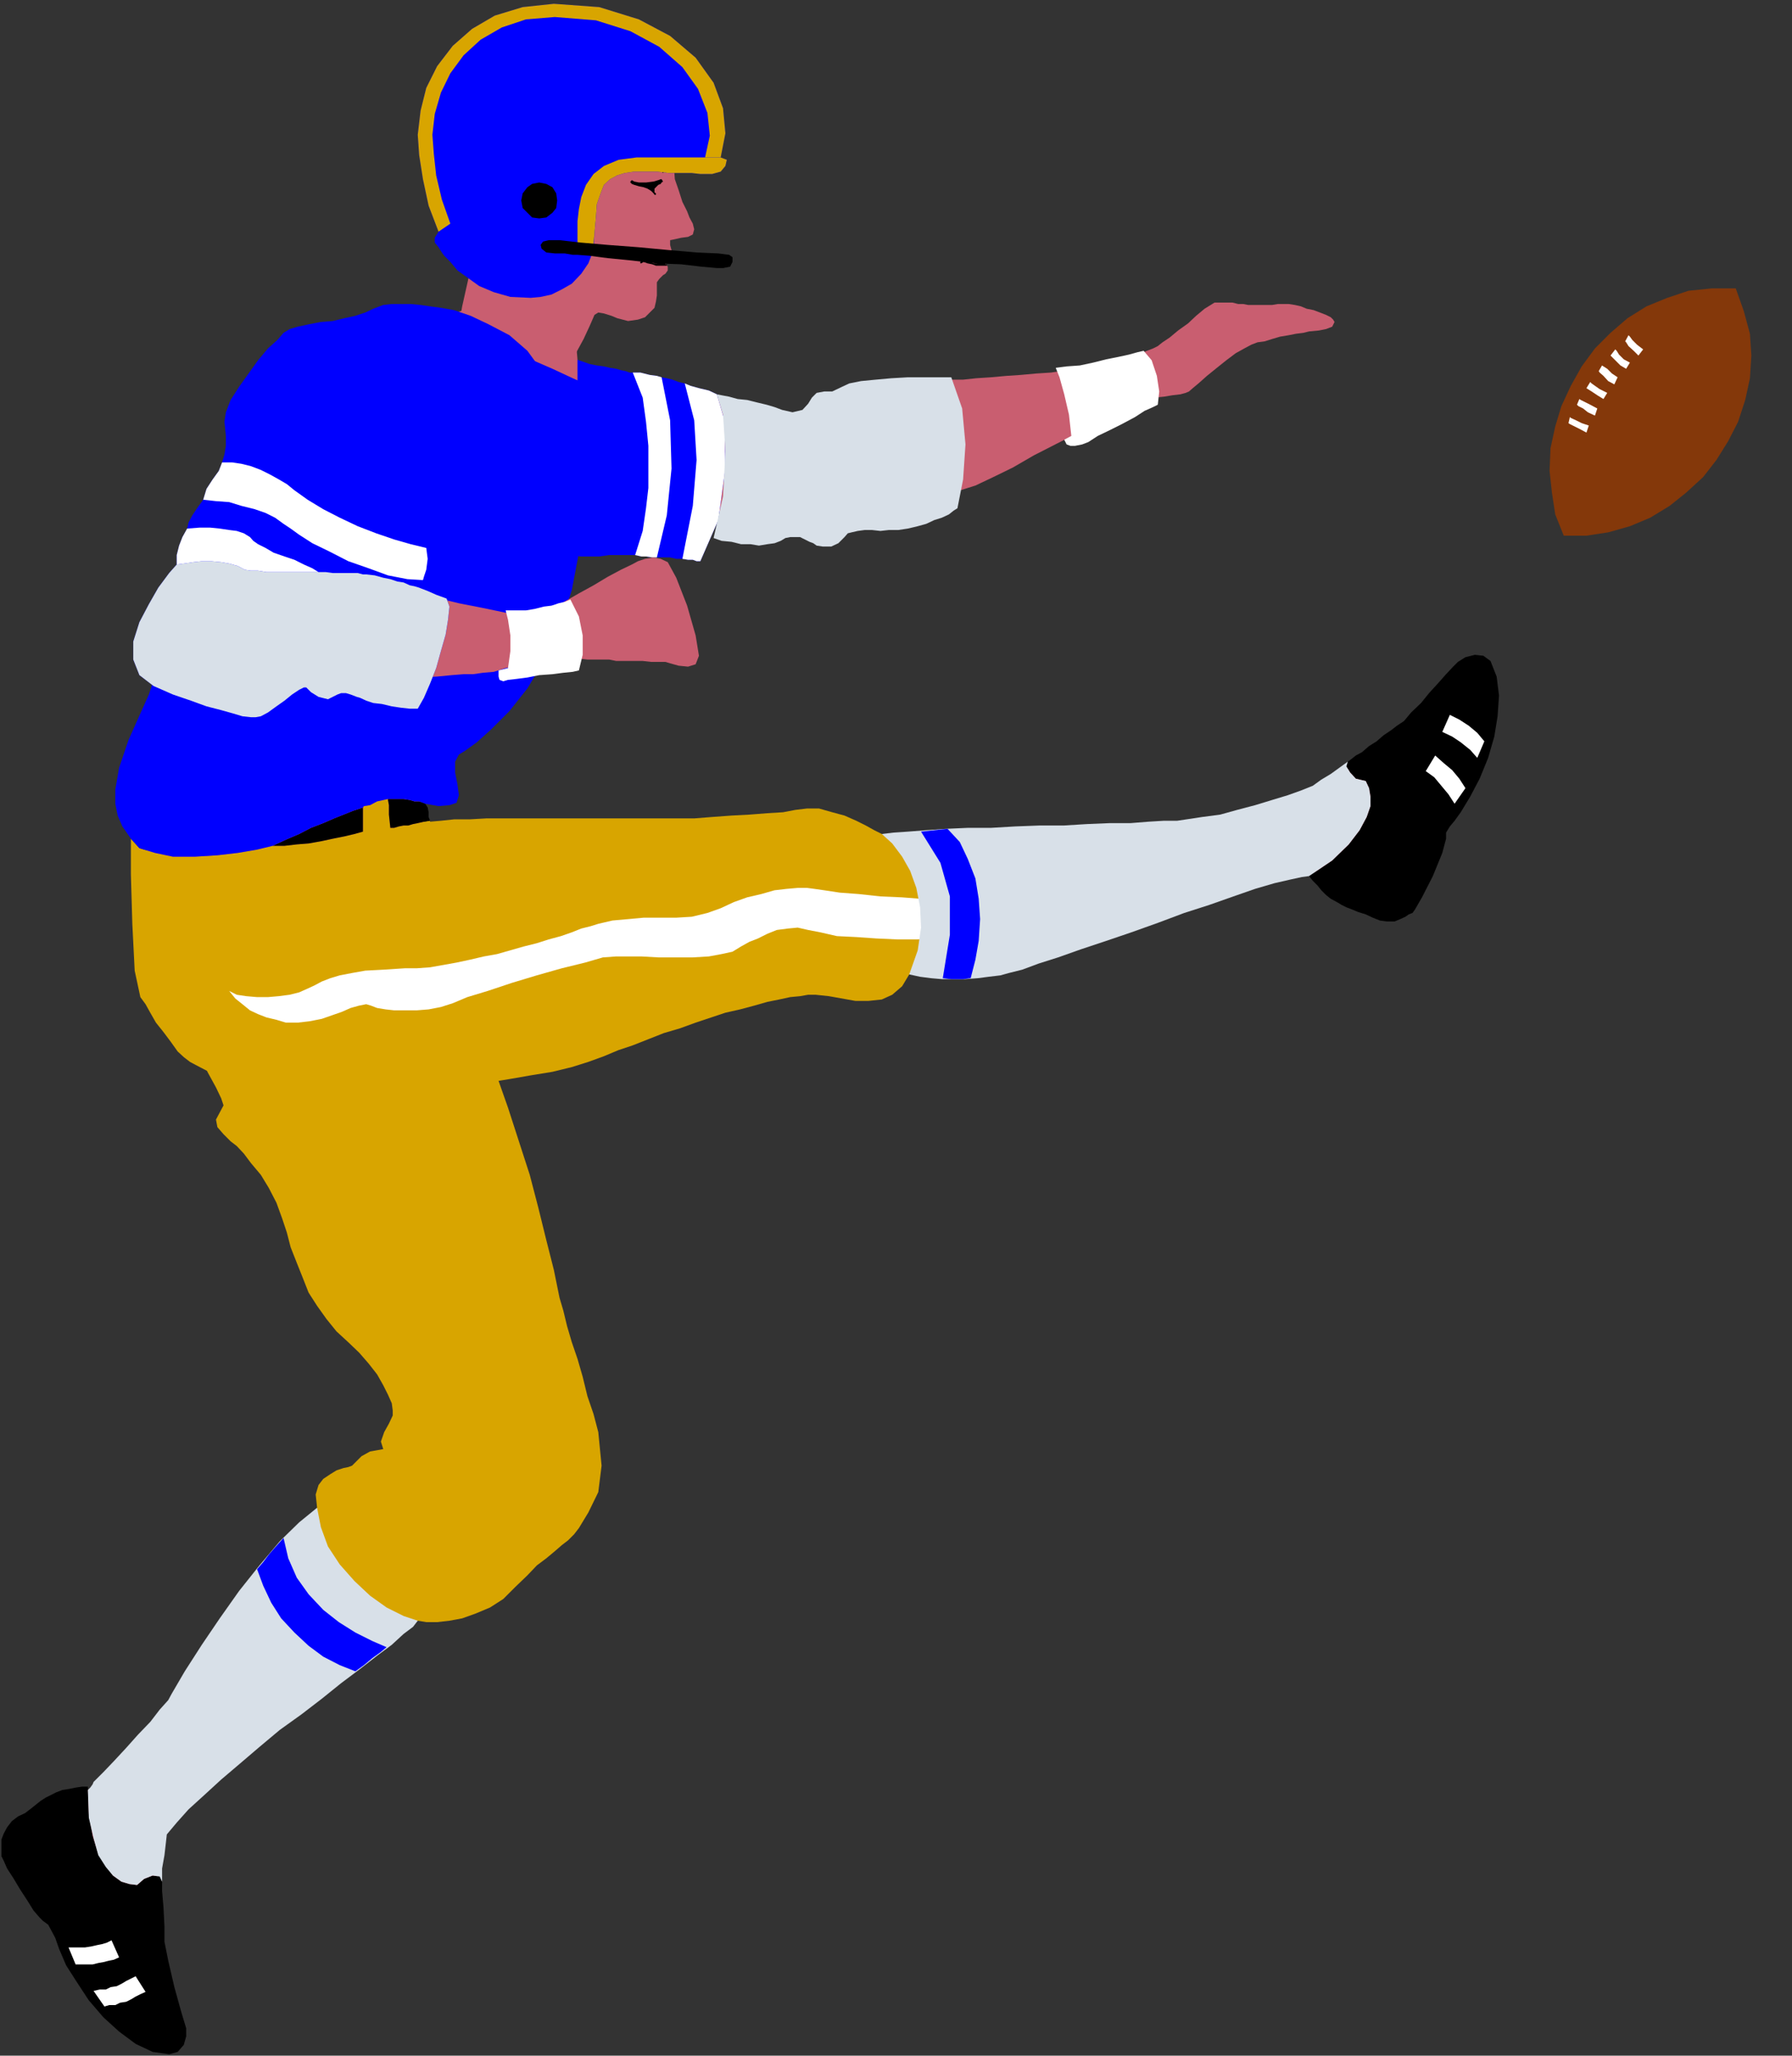 <?xml version="1.0" encoding="UTF-8" standalone="no"?>
<svg
   xmlns:ooo="http://xml.openoffice.org/svg/export"
   xmlns:dc="http://purl.org/dc/elements/1.1/"
   xmlns:cc="http://creativecommons.org/ns#"
   xmlns:rdf="http://www.w3.org/1999/02/22-rdf-syntax-ns#"
   xmlns:svg="http://www.w3.org/2000/svg"
   xmlns="http://www.w3.org/2000/svg"
   xmlns:sodipodi="http://sodipodi.sourceforge.net/DTD/sodipodi-0.dtd"
   xmlns:inkscape="http://www.inkscape.org/namespaces/inkscape"
   version="1.2"
   width="37.92mm"
   height="43.48mm"
   viewBox="0 0 3792 4348"
   preserveAspectRatio="xMidYMid"
   xml:space="preserve"
   id="svg202"
   sodipodi:docname="fbalpnt.svg"
   style="fill-rule:evenodd;stroke-width:28.222;stroke-linejoin:round"
   inkscape:version="0.92.5 (2060ec1f9f, 2020-04-08)"><rect x="0" y="0" width="3792" height="4348" fill="#333333" stroke="none"/><sodipodi:namedview
   pagecolor="#ffffff"
   bordercolor="#666666"
   borderopacity="1"
   objecttolerance="10"
   gridtolerance="10"
   guidetolerance="10"
   inkscape:pageopacity="0"
   inkscape:pageshadow="2"
   inkscape:window-width="664"
   inkscape:window-height="487"
   id="namedview204"
   showgrid="false"
   inkscape:zoom="0.2102413"
   inkscape:cx="71.659843"
   inkscape:cy="82.166927"
   inkscape:window-x="0"
   inkscape:window-y="0"
   inkscape:window-maximized="0"
   inkscape:current-layer="svg202" />
 <defs
   class="ClipPathGroup"
   id="defs8">
  <clipPath
   id="presentation_clip_path"
   clipPathUnits="userSpaceOnUse">
   <rect
   x="0"
   y="0"
   width="21000"
   height="29700"
   id="rect2" />
  </clipPath>
  <clipPath
   id="presentation_clip_path_shrink"
   clipPathUnits="userSpaceOnUse">
   <rect
   x="21"
   y="29"
   width="20958"
   height="29641"
   id="rect5" />
  </clipPath>
 </defs>
 <defs
   class="TextShapeIndex"
   id="defs12">
  <g
   ooo:slide="id1"
   ooo:id-list="id3"
   id="g10" />
 </defs>
 <defs
   class="EmbeddedBulletChars"
   id="defs44">
  <g
   id="bullet-char-template-57356"
   transform="matrix(4.8828125e-4,0,0,-4.8828125e-4,0,0)">
   <path
   d="M 580,1141 1163,571 580,0 -4,571 Z"
   id="path14"
   inkscape:connector-curvature="0" />
  </g>
  <g
   id="bullet-char-template-57354"
   transform="matrix(4.8828125e-4,0,0,-4.8828125e-4,0,0)">
   <path
   d="M 8,1128 H 1137 V 0 H 8 Z"
   id="path17"
   inkscape:connector-curvature="0" />
  </g>
  <g
   id="bullet-char-template-10146"
   transform="matrix(4.8828125e-4,0,0,-4.8828125e-4,0,0)">
   <path
   d="M 174,0 602,739 174,1481 1456,739 Z M 1358,739 309,1346 659,739 Z"
   id="path20"
   inkscape:connector-curvature="0" />
  </g>
  <g
   id="bullet-char-template-10132"
   transform="matrix(4.8828125e-4,0,0,-4.8828125e-4,0,0)">
   <path
   d="M 2015,739 1276,0 H 717 l 543,543 H 174 v 393 h 1086 l -543,545 h 557 z"
   id="path23"
   inkscape:connector-curvature="0" />
  </g>
  <g
   id="bullet-char-template-10007"
   transform="matrix(4.8828125e-4,0,0,-4.8828125e-4,0,0)">
   <path
   d="m 0,-2 c -7,16 -16,29 -25,39 l 381,530 c -94,256 -141,385 -141,387 0,25 13,38 40,38 9,0 21,-2 34,-5 21,4 42,12 65,25 l 27,-13 111,-251 280,301 64,-25 24,25 c 21,-10 41,-24 62,-43 C 886,937 835,863 770,784 769,783 710,716 594,584 L 774,223 c 0,-27 -21,-55 -63,-84 l 16,-20 C 717,90 699,76 672,76 641,76 570,178 457,381 L 164,-76 c -22,-34 -53,-51 -92,-51 -42,0 -63,17 -64,51 -7,9 -10,24 -10,44 0,9 1,19 2,30 z"
   id="path26"
   inkscape:connector-curvature="0" />
  </g>
  <g
   id="bullet-char-template-10004"
   transform="matrix(4.8828125e-4,0,0,-4.8828125e-4,0,0)">
   <path
   d="M 285,-33 C 182,-33 111,30 74,156 52,228 41,333 41,471 c 0,78 14,145 41,201 34,71 87,106 158,106 53,0 88,-31 106,-94 l 23,-176 c 8,-64 28,-97 59,-98 l 735,706 c 11,11 33,17 66,17 42,0 63,-15 63,-46 V 965 c 0,-36 -10,-64 -30,-84 L 442,47 C 390,-6 338,-33 285,-33 Z"
   id="path29"
   inkscape:connector-curvature="0" />
  </g>
  <g
   id="bullet-char-template-9679"
   transform="matrix(4.8828125e-4,0,0,-4.8828125e-4,0,0)">
   <path
   d="M 813,0 C 632,0 489,54 383,161 276,268 223,411 223,592 c 0,181 53,324 160,431 106,107 249,161 430,161 179,0 323,-54 432,-161 108,-107 162,-251 162,-431 0,-180 -54,-324 -162,-431 C 1136,54 992,0 813,0 Z"
   id="path32"
   inkscape:connector-curvature="0" />
  </g>
  <g
   id="bullet-char-template-8226"
   transform="matrix(4.8828125e-4,0,0,-4.8828125e-4,0,0)">
   <path
   d="m 346,457 c -73,0 -137,26 -191,78 -54,51 -81,114 -81,188 0,73 27,136 81,188 54,52 118,78 191,78 73,0 134,-26 185,-79 51,-51 77,-114 77,-187 0,-75 -25,-137 -76,-188 -50,-52 -112,-78 -186,-78 z"
   id="path35"
   inkscape:connector-curvature="0" />
  </g>
  <g
   id="bullet-char-template-8211"
   transform="matrix(4.8828125e-4,0,0,-4.8828125e-4,0,0)">
   <path
   d="M -4,459 H 1135 V 606 H -4 Z"
   id="path38"
   inkscape:connector-curvature="0" />
  </g>
  <g
   id="bullet-char-template-61548"
   transform="matrix(4.8828125e-4,0,0,-4.8828125e-4,0,0)">
   <path
   d="m 173,740 c 0,163 58,303 173,419 116,115 255,173 419,173 163,0 302,-58 418,-173 116,-116 174,-256 174,-419 0,-163 -58,-303 -174,-418 C 1067,206 928,148 765,148 601,148 462,206 346,322 231,437 173,577 173,740 Z"
   id="path41"
   inkscape:connector-curvature="0" />
  </g>
 </defs>
 <g
   id="g49"
   transform="translate(-8604,-12676)">
  <g
   id="id2"
   class="Master_Slide">
   <g
   id="bg-id2"
   class="Background" />
   <g
   id="bo-id2"
   class="BackgroundObjects" />
  </g>
 </g>
 <g
   class="SlideGroup"
   id="g200"
   transform="translate(-8604,-12676)">
  <g
   id="g198">
   <g
   id="container-id1">
    <g
   id="id1"
   class="Slide"
   clip-path="url(#presentation_clip_path)">
     <g
   class="Page"
   id="g194">
      <g
   class="Graphic"
   id="g192">
       <g
   id="id3">
        <rect
   class="BoundingBox"
   x="8604"
   y="12676"
   width="3792"
   height="4348"
   id="rect51"
   style="fill:none;stroke:none" />
        <path
   d="m 11913,13809 h 48 l 46,-7 46,-13 43,-18 41,-25 35,-28 36,-33 28,-36 25,-40 21,-41 15,-46 10,-46 3,-48 -3,-46 -13,-48 -17,-48 h -51 l -49,5 -45,15 -44,18 -40,25 -36,31 -33,33 -28,38 -23,41 -20,43 -13,43 -10,46 -2,48 5,46 7,46 z"
   id="path53"
   inkscape:connector-curvature="0"
   style="fill:#84380a;stroke:none" />
        <path
   d="m 11923,13571 3,2 10,5 10,5 15,8 5,-15 -15,-5 -12,-6 -11,-5 -2,-2 z"
   id="path55"
   inkscape:connector-curvature="0"
   style="fill:#ffffff;stroke:none" />
        <path
   d="m 11941,13532 3,3 10,5 10,8 15,7 5,-15 -15,-8 -10,-5 -10,-5 -3,-2 z"
   id="path57"
   inkscape:connector-curvature="0"
   style="fill:#ffffff;stroke:none" />
        <path
   d="m 11961,13497 3,2 8,5 12,8 13,8 8,-13 -16,-8 -10,-7 -7,-5 -3,-3 z"
   id="path59"
   inkscape:connector-curvature="0"
   style="fill:#ffffff;stroke:none" />
        <path
   d="m 11987,13461 2,3 8,7 10,11 13,7 7,-15 -12,-8 -10,-10 -8,-5 -3,-2 z"
   id="path61"
   inkscape:connector-curvature="0"
   style="fill:#ffffff;stroke:none" />
        <path
   d="m 12012,13428 3,3 7,7 11,11 12,7 8,-13 -13,-7 -10,-10 -5,-8 -3,-3 z"
   id="path63"
   inkscape:connector-curvature="0"
   style="fill:#ffffff;stroke:none" />
        <path
   d="m 12043,13398 2,2 5,8 11,10 10,10 10,-13 -13,-10 -10,-10 -5,-7 -3,-3 z"
   id="path65"
   inkscape:connector-curvature="0"
   style="fill:#ffffff;stroke:none" />
        <path
   d="m 10952,13489 5,15 8,11 13,5 h 18 12 l 18,-3 h 20 l 21,-2 18,-3 17,-2 11,-3 7,-3 8,-7 12,-10 18,-16 21,-17 20,-16 20,-15 18,-10 15,-8 13,-5 15,-2 16,-5 17,-5 18,-3 15,-3 16,-2 12,-3 21,-2 15,-3 13,-5 5,-10 -3,-5 -5,-5 -10,-5 -13,-5 -13,-5 -15,-3 -12,-5 -13,-3 -13,-2 h -10 -13 l -12,2 h -11 -10 -10 -10 -10 l -10,-2 h -11 l -12,-3 h -13 -10 -8 -7 l -8,5 -13,8 -18,15 -17,16 -21,15 -18,15 -15,10 -10,8 -10,5 -13,5 -18,8 -17,10 -18,10 -15,13 -8,15 z"
   id="path67"
   inkscape:connector-curvature="0"
   style="fill:#c95e70;stroke:none" />
        <path
   d="m 11031,13479 -5,-13 -8,-10 -10,-5 h -12 l -13,3 -10,7 -5,10 -3,13 5,13 8,10 10,5 13,3 12,-5 11,-8 5,-10 z"
   id="path69"
   inkscape:connector-curvature="0"
   style="fill:#c95e70;stroke:none" />
        <path
   d="m 9402,13520 v 33 l 5,33 10,30 21,26 30,25 41,18 53,13 64,5 28,2 h 25 l 25,3 26,2 23,3 20,5 20,2 16,3 25,5 41,5 53,5 59,8 56,5 50,5 38,3 h 21 10 13 l 12,2 h 16 15 l 15,3 13,-3 15,-2 18,-6 20,-2 23,-5 26,-3 25,-2 h 25 l 26,-3 25,-2 26,-3 h 25 l 28,-2 33,-3 33,-5 36,-8 38,-12 38,-18 41,-20 45,-26 49,-25 45,-23 41,-23 38,-20 26,-13 17,-10 16,-13 10,-15 2,-15 v -16 l -7,-12 -11,-11 -15,-2 h -20 l -28,5 -31,5 -30,5 -33,3 -33,5 -31,2 -33,3 -30,2 -33,3 -31,2 -28,3 h -28 -25 l -23,3 h -20 -18 l -41,2 -33,8 -25,7 -20,8 -18,10 -18,10 -18,8 -20,8 -21,7 -17,3 -16,2 h -15 -13 l -12,-2 -13,-5 -15,-3 -15,-5 -18,-5 -18,-5 -20,-8 -21,-5 -23,-7 -22,-11 -23,-7 -36,-10 -41,-8 -43,-8 -40,-2 -41,-5 -33,-3 -26,-2 -15,-3 -10,-5 -13,-8 -12,-10 -16,-10 -20,-8 -18,-10 -23,-5 -23,-5 -50,-2 -44,2 -40,8 -33,12 -28,21 -23,23 -15,30 z"
   id="path71"
   inkscape:connector-curvature="0"
   style="fill:#c95e70;stroke:none" />
        <path
   d="m 11031,13484 -2,-13 -5,-10 -11,-7 -12,-3 h -13 l -10,5 -8,10 -5,13 3,13 5,10 10,8 13,5 12,-3 10,-5 8,-10 z"
   id="path73"
   inkscape:connector-curvature="0"
   style="fill:#c95e70;stroke:none" />
        <path
   d="m 9600,13563 -2,-13 -5,-10 -11,-8 -10,-5 -12,3 -13,5 -8,10 -2,13 v 13 l 7,10 8,7 13,3 h 12 l 11,-8 7,-7 z"
   id="path75"
   inkscape:connector-curvature="0"
   style="fill:#c95e70;stroke:none" />
        <path
   d="m 9814,13850 18,3 h 20 20 l 21,-3 h 17 16 12 10 l 13,3 h 10 l 13,2 h 10 13 15 l 13,3 h 13 l 12,2 h 10 l 8,3 h 8 l 38,-87 15,-111 -2,-100 -16,-55 -17,-8 -21,-5 -18,-5 -12,-5 -13,-3 -13,-5 -12,-3 -11,-2 -10,-3 -15,-2 -20,-5 h -16 -7 l -8,-3 -10,-2 -10,-3 -13,-2 -13,-3 -15,-2 -15,-3 -23,-8 -41,-15 -48,-18 -53,-20 -56,-20 -56,-13 -46,-5 -35,8 -31,17 -36,23 -30,31 -28,35 -20,41 -8,46 5,48 23,53 18,26 23,25 25,20 31,21 30,18 33,15 33,15 33,13 36,10 33,10 30,8 31,5 28,5 25,5 21,2 z"
   id="path77"
   inkscape:connector-curvature="0"
   style="fill:#0000ff;stroke:none" />
        <path
   d="m 10004,13474 -10,-3 -15,-2 -20,-5 h -16 l 21,53 7,51 5,51 v 51 38 l -5,43 -7,48 -16,51 13,3 h 10 l 13,2 h 10 l 21,-89 10,-99 -3,-102 z"
   id="path79"
   inkscape:connector-curvature="0"
   style="fill:#ffffff;stroke:none" />
        <path
   d="m 10048,13858 12,2 h 10 l 8,3 h 8 l 38,-87 15,-111 -2,-100 -16,-55 -17,-8 -21,-5 -18,-5 -12,-5 20,78 5,84 -8,97 z"
   id="path81"
   inkscape:connector-curvature="0"
   style="fill:#ffffff;stroke:none" />
        <path
   d="m 10121,13510 13,43 5,78 -5,95 -20,88 17,6 21,2 20,5 h 20 l 18,3 18,-3 15,-2 13,-5 10,-6 10,-2 h 11 10 l 10,5 10,5 8,3 7,5 13,2 h 18 l 15,-7 13,-13 7,-8 8,-2 13,-3 15,-2 h 15 l 18,2 18,-2 h 20 l 20,-3 21,-5 18,-5 17,-8 16,-5 15,-7 10,-8 8,-5 12,-61 5,-74 -7,-76 -23,-66 h -26 -30 -36 l -35,2 -33,3 -31,3 -25,5 -15,7 -21,10 h -17 l -16,3 -10,10 -8,13 -12,13 -21,5 -22,-5 -16,-6 -17,-5 -21,-5 -20,-5 -20,-2 -18,-5 -16,-3 z"
   id="path83"
   inkscape:connector-curvature="0"
   style="fill:#d8e0e8;stroke:none" />
        <path
   d="m 10838,13454 8,20 10,36 10,43 5,45 -15,8 5,10 8,3 h 10 l 15,-3 13,-5 20,-13 25,-12 26,-13 28,-15 20,-13 18,-8 10,-5 3,-28 -5,-33 -11,-33 -17,-20 -13,3 -18,5 -23,5 -25,5 -28,7 -28,6 -28,2 z"
   id="path85"
   inkscape:connector-curvature="0"
   style="fill:#ffffff;stroke:none" />
        <path
   d="m 9893,12729 25,11 25,17 26,18 23,23 20,28 15,28 13,28 5,30 -2,38 -8,39 -5,38 2,28 8,23 8,25 10,20 5,13 7,13 3,12 -3,11 -10,5 -15,2 -13,3 -10,2 v 10 l 3,11 2,12 -2,8 -13,8 5,7 v 8 l -5,7 -5,3 -8,8 -5,7 v 10 8 10 l -2,13 -3,13 -10,10 -10,10 -15,5 -21,3 -23,-6 -12,-5 -16,-5 -12,-2 -8,5 -10,23 -13,28 -18,33 -20,30 -20,33 -26,26 -25,22 -28,13 -28,5 -25,-2 -26,-10 -23,-13 -18,-18 -15,-20 -7,-23 v -20 l 10,-56 12,-69 13,-58 10,-36 3,-46 -13,-56 -18,-56 -20,-40 -8,-21 -2,-28 2,-33 6,-35 7,-36 13,-35 18,-33 20,-26 28,-28 28,-23 28,-17 30,-11 33,-5 39,3 43,10 z"
   id="path87"
   inkscape:connector-curvature="0"
   style="fill:#c95e70;stroke:none" />
        <path
   d="m 9699,13438 h 13 l 10,-5 8,-10 5,-10 v -13 l -5,-12 -8,-8 -12,-5 h -13 l -10,5 -10,8 -6,12 v 13 l 8,13 8,7 z"
   id="path89"
   inkscape:connector-curvature="0"
   style="fill:#c95e70;stroke:none" />
        <path
   d="m 9643,12961 h 13 l 10,-5 8,-11 5,-10 v -13 l -5,-12 -8,-8 -12,-5 h -13 l -10,5 -8,8 -5,12 v 13 l 5,13 8,8 z"
   id="path91"
   inkscape:connector-curvature="0"
   style="fill:#c95e70;stroke:none" />
        <path
   d="m 10009,13039 6,-7 v -10 l -6,-5 -12,-6 h -15 l -18,6 -21,2 -15,5 -7,5 v 3 l 5,2 10,-2 18,-3 17,-2 h 16 l 7,2 h 5 l 5,3 v 2 3 2 l 3,3 v 0 z"
   id="path93"
   inkscape:connector-curvature="0"
   style="fill:#000000;stroke:none" />
        <path
   d="m 9992,13072 2,-2 3,-3 5,-2 2,-3 3,-2 -3,-5 h -2 l -5,2 -10,3 -16,2 h -15 l -10,-2 -5,-3 -3,3 v 2 l 3,3 5,2 10,3 10,2 8,3 5,3 3,2 5,5 2,3 h 3 v 0 0 -3 l -3,-2 v -3 0 -2 -3 0 z"
   id="path95"
   inkscape:connector-curvature="0"
   style="fill:#000000;stroke:none" />
        <path
   d="m 10012,13233 -8,-3 -10,3 h -7 l -13,-6 v -2 l -3,-3 v 0 l -2,3 -3,2 h -5 l -2,3 v 0 3 0 h 2 l 5,-3 8,3 10,2 8,3 h 7 5 3 5 3 v -3 0 h -3 z"
   id="path97"
   inkscape:connector-curvature="0"
   style="fill:#000000;stroke:none" />
        <path
   d="m 9727,13306 21,-2 23,-5 22,-11 21,-12 20,-21 15,-22 11,-28 2,-36 3,-33 2,-28 8,-23 7,-18 13,-12 15,-8 16,-5 20,-3 h 23 25 l 26,3 h 25 23 l 18,2 h 15 10 l 18,-5 10,-12 3,-13 -13,-5 10,-51 -5,-53 -20,-54 -38,-53 -54,-46 -66,-35 -84,-26 -96,-7 -66,7 -59,18 -48,28 -41,36 -33,43 -23,46 -12,48 -6,51 3,43 8,51 12,56 21,55 -8,13 v 10 l 8,10 7,11 5,7 13,13 15,18 21,15 25,18 31,13 35,10 z"
   id="path99"
   inkscape:connector-curvature="0"
   style="fill:#0000ff;stroke:none" />
        <path
   d="m 9862,13169 3,-33 2,-28 8,-23 7,-18 13,-12 15,-8 16,-5 20,-3 h 23 25 l 26,3 h 25 23 l 18,2 h 15 10 l 18,-5 10,-12 3,-13 -13,-5 h -20 -23 -26 -25 -26 -22 -21 -15 l -38,5 -31,13 -22,17 -16,23 -10,26 -5,25 -3,26 v 22 11 10 10 2 l 34,-7 z"
   id="path101"
   inkscape:connector-curvature="0"
   style="fill:#d8a500;stroke:none" />
        <path
   d="m 10096,13009 10,-46 -5,-48 -20,-51 -33,-46 -49,-43 -61,-33 -73,-23 -87,-7 -61,5 -51,17 -45,26 -36,33 -28,38 -20,41 -13,45 -5,44 3,40 5,46 12,51 18,51 -25,17 -21,-55 -12,-56 -8,-51 -3,-43 6,-51 12,-48 23,-46 33,-43 41,-36 48,-28 59,-18 66,-7 96,7 84,26 66,35 54,46 38,53 20,54 5,53 -10,51 z"
   id="path103"
   inkscape:connector-curvature="0"
   style="fill:#d8a500;stroke:none" />
        <path
   d="m 9826,13215 26,2 38,5 51,5 51,6 53,2 43,5 33,3 h 13 l 15,-3 5,-10 v -10 l -7,-5 -23,-3 -46,-2 -58,-5 -64,-6 -66,-5 -58,-5 -44,-5 h -23 l -12,3 -5,7 2,8 10,8 18,2 h 21 l 17,3 z"
   id="path105"
   inkscape:connector-curvature="0"
   style="fill:#000000;stroke:none" />
        <path
   d="m 9745,13138 15,-2 13,-10 8,-10 2,-16 -2,-15 -8,-13 -13,-7 -15,-3 -15,3 -10,7 -10,13 -3,15 3,16 10,10 10,10 z"
   id="path107"
   inkscape:connector-curvature="0"
   style="fill:#000000;stroke:none" />
        <path
   d="m 9186,14948 28,2 h 33 l 31,-5 33,-7 30,-13 25,-13 23,-15 16,-15 12,-21 16,-22 15,-26 15,-25 13,-28 12,-26 11,-25 5,-20 7,-94 -2,-110 -10,-94 -13,-58 -13,-31 -7,-23 -3,-15 3,-12 7,-11 13,-17 18,-23 20,-28 20,-31 18,-28 15,-28 8,-23 3,-12 5,-8 7,-7 13,-8 10,-5 10,-3 10,-5 11,-5 10,-5 10,-8 10,-7 8,-10 7,-13 13,-15 13,-21 15,-25 13,-25 12,-26 11,-28 5,-25 10,-71 15,-92 13,-89 7,-66 v -23 -25 l -2,-23 -8,-23 -10,-20 -15,-18 -18,-15 -25,-10 -33,-8 h -41 l -43,5 -46,8 -46,15 -43,15 -38,18 -33,20 -36,28 -35,31 -38,38 -36,38 -38,46 -38,45 -36,51 -35,54 -33,56 -33,55 -31,59 -28,61 -23,61 -23,61 -17,61 -13,61 -8,53 -10,87 -2,111 7,125 23,122 51,109 79,87 z"
   id="path109"
   inkscape:connector-curvature="0"
   style="fill:#c95e70;stroke:none" />
        <path
   d="m 9217,14793 h 12 l 13,-5 8,-8 5,-13 v -12 l -5,-10 -8,-11 -13,-5 h -12 l -13,5 -8,11 -5,12 v 13 l 5,10 8,8 z"
   id="path111"
   inkscape:connector-curvature="0"
   style="fill:#c95e70;stroke:none" />
        <path
   d="m 9562,13591 h 13 l 10,-5 10,-8 5,-13 v -12 l -5,-10 -10,-11 -10,-5 h -13 l -13,5 -7,11 -5,12 v 13 l 5,10 7,8 z"
   id="path113"
   inkscape:connector-curvature="0"
   style="fill:#c95e70;stroke:none" />
        <path
   d="m 9699,13438 h 13 l 10,-5 8,-7 5,-13 v -13 l -5,-12 -8,-8 -12,-5 h -13 l -10,5 -10,8 -6,12 v 13 l 8,10 8,10 z"
   id="path115"
   inkscape:connector-curvature="0"
   style="fill:#c95e70;stroke:none" />
        <path
   d="m 8881,14450 v 76 l 3,104 5,99 12,56 11,15 10,18 12,21 16,20 15,20 15,21 13,12 13,10 15,8 25,13 31,10 33,13 35,10 38,10 36,5 33,3 33,-6 38,-17 38,-26 39,-30 35,-38 33,-38 26,-39 15,-38 13,-91 2,-109 -8,-97 -2,-53 -13,2 -13,3 -10,2 -10,3 h -10 l -10,2 -10,3 h -8 l -3,-28 v -20 l -2,-11 v -2 l -23,5 -15,8 -13,2 -2,3 v 51 l -18,5 -21,5 -25,5 -23,5 -28,5 -25,2 -26,3 h -25 l -33,8 -41,7 -43,5 -48,3 h -46 l -38,-8 -33,-10 z"
   id="path117"
   inkscape:connector-curvature="0"
   style="fill:#d8a500;stroke:none" />
        <path
   d="m 9514,14412 -13,2 -13,3 -10,2 -10,3 h -10 l -10,2 -10,3 h -8 l -3,-28 v -20 l -2,-11 v -2 h 10 10 13 l 13,2 10,3 h 10 l 8,3 5,2 5,8 2,10 v 10 z"
   id="path119"
   inkscape:connector-curvature="0"
   style="fill:#000000;stroke:none" />
        <path
   d="m 9181,14465 h 25 l 26,-3 25,-2 28,-5 23,-5 25,-5 21,-5 18,-5 v -51 l -21,7 -20,8 -20,8 -23,10 -26,10 -25,13 -28,12 z"
   id="path121"
   inkscape:connector-curvature="0"
   style="fill:#000000;stroke:none" />
        <path
   d="m 8881,14450 18,20 33,10 38,8 h 46 l 48,-3 43,-5 41,-7 33,-8 28,-13 28,-12 25,-13 26,-10 23,-10 20,-8 20,-8 21,-7 2,-3 13,-2 15,-8 23,-5 h 10 10 13 l 13,2 10,3 h 10 l 8,3 5,2 28,5 23,-2 15,-5 5,-16 -3,-23 -5,-25 v -23 l 8,-15 13,-8 25,-18 30,-27 39,-39 38,-48 35,-58 33,-69 26,-81 30,-158 13,-124 v -92 l -5,-58 -36,-16 -43,-20 -53,-23 -54,-25 -53,-26 -48,-20 -38,-15 -26,-8 -20,10 -26,13 -28,18 -30,20 -33,23 -36,28 -38,28 -35,33 -38,33 -36,36 -36,38 -33,40 -30,41 -26,43 -22,44 -21,43 -28,78 -23,64 -12,51 -11,38 -5,28 -5,23 -5,18 -5,15 -18,40 -25,56 -20,59 -8,46 v 30 l 5,25 10,23 z"
   id="path123"
   inkscape:connector-curvature="0"
   style="fill:#0000ff;stroke:none" />
        <path
   d="m 9727,14020 3,18 8,15 15,10 18,6 h 10 15 15 18 l 18,2 h 15 18 13 l 15,3 h 15 20 21 l 18,2 h 17 13 l 10,3 18,5 20,2 16,-5 7,-18 -7,-43 -18,-63 -23,-59 -18,-33 -15,-7 -15,-3 -18,3 -15,5 -13,7 -23,11 -28,15 -30,18 -31,17 -28,16 -20,12 -13,8 -13,10 -12,13 -11,13 z"
   id="path125"
   inkscape:connector-curvature="0"
   style="fill:#c95e70;stroke:none" />
        <path
   d="m 9804,14028 -3,-13 -5,-10 -10,-8 -13,-5 -13,3 -10,5 -7,10 -3,13 v 13 l 8,10 7,7 13,3 h 13 l 10,-8 8,-7 z"
   id="path127"
   inkscape:connector-curvature="0"
   style="fill:#c95e70;stroke:none" />
        <path
   d="m 8990,14066 26,5 38,8 48,7 54,5 55,8 54,5 48,5 38,3 h 36 35 l 36,-3 h 36 l 35,-2 31,-3 25,-2 h 20 l 21,-3 23,-2 25,-8 28,-5 25,-8 23,-7 21,-6 12,-2 18,-5 10,-13 5,-15 3,-15 v -13 l -8,-10 -20,-8 -43,-2 -33,-3 -41,-5 -48,-10 -51,-10 -53,-13 -54,-15 -51,-16 -43,-15 28,-33 28,-25 31,-26 30,-20 33,-18 31,-15 35,-15 33,-13 33,-15 26,-18 22,-20 18,-23 13,-23 10,-20 5,-21 3,-15 -3,-33 -5,-30 -13,-28 -15,-26 -23,-18 -28,-15 -30,-10 -38,-5 -33,2 -31,11 -30,12 -31,18 -25,20 -26,21 -17,20 -16,18 -10,15 -10,13 -10,10 -10,10 -10,8 -8,7 -10,5 -8,6 -13,7 -20,15 -25,18 -28,23 -28,20 -26,23 -23,21 -17,15 -16,15 -17,15 -21,21 -20,20 -20,18 -21,18 -15,15 -13,13 -10,10 -13,17 -12,23 -13,23 -10,23 -10,23 -3,18 3,10 12,13 18,10 18,7 z"
   id="path129"
   inkscape:connector-curvature="0"
   style="fill:#c95e70;stroke:none" />
        <path
   d="m 9567,13591 h 13 l 10,-8 8,-10 2,-13 -2,-12 -5,-11 -11,-7 -12,-3 -13,3 -10,7 -8,11 -2,10 v 13 l 7,10 11,7 z"
   id="path131"
   inkscape:connector-curvature="0"
   style="fill:#c95e70;stroke:none" />
        <path
   d="m 9771,14056 12,-3 10,-5 8,-10 3,-13 -3,-12 -5,-10 -10,-8 -13,-3 -13,3 -10,5 -7,10 -3,13 v 13 l 8,10 10,7 z"
   id="path133"
   inkscape:connector-curvature="0"
   style="fill:#c95e70;stroke:none" />
        <path
   d="m 9506,13835 21,-13 35,-18 43,-23 51,-28 46,-33 41,-43 28,-48 10,-61 -8,-61 -23,-48 -30,-41 -38,-33 -44,-23 -38,-18 -35,-12 -28,-5 -23,-3 -20,-3 -21,-2 h -20 -20 l -18,2 -21,8 -17,8 -21,7 -23,5 -25,6 -25,2 -26,5 -23,5 -17,5 -13,8 -13,15 -20,18 -21,25 -20,28 -20,28 -18,28 -10,26 -3,20 3,30 v 21 l -3,18 -5,17 -7,18 -13,18 -13,20 -7,23 -13,18 -10,15 -8,15 -3,13 -10,18 -7,18 -5,20 v 20 l -16,18 -23,31 -20,35 -20,38 -13,41 v 38 l 13,33 30,23 41,18 38,13 33,12 31,8 25,7 20,6 18,2 h 10 l 11,-2 15,-8 18,-13 17,-12 16,-13 15,-10 10,-5 h 5 l 10,10 16,10 20,5 20,-10 8,-3 h 10 l 10,3 13,5 7,2 13,6 15,5 18,2 21,5 20,3 18,2 h 17 l 13,-23 13,-30 13,-33 10,-36 10,-35 5,-31 3,-28 -6,-17 -22,-8 -18,-8 -13,-5 -5,-2 8,-16 2,-7 5,-15 3,-23 z"
   id="path135"
   inkscape:connector-curvature="0"
   style="fill:#0000ff;stroke:none" />
        <path
   d="m 9491,13919 5,2 13,5 18,8 22,8 6,17 -3,28 -5,31 -10,35 -10,36 -13,33 -13,30 -13,23 h -17 l -18,-2 -20,-3 -21,-5 -18,-2 -15,-5 -13,-6 -7,-2 -13,-5 -10,-3 h -10 l -8,3 -20,10 -20,-5 -16,-10 -10,-10 h -5 l -10,5 -15,10 -16,13 -17,12 -18,13 -15,8 -11,2 h -10 l -18,-2 -20,-6 -25,-7 -31,-8 -33,-12 -38,-13 -41,-18 -30,-23 -13,-33 v -38 l 13,-41 20,-38 20,-35 23,-31 16,-18 15,-2 20,-3 18,-2 h 20 l 21,2 17,3 18,5 15,8 13,2 h 15 l 18,3 h 21 20 23 23 23 15 l 15,2 h 15 13 13 12 l 11,3 h 7 l 18,2 18,5 15,3 15,5 13,2 13,6 10,2 z"
   id="path137"
   inkscape:connector-curvature="0"
   style="fill:#d8e0e8;stroke:none" />
        <path
   d="m 9499,13903 2,-7 5,-15 3,-23 -3,-23 -33,-8 -35,-10 -38,-13 -39,-15 -38,-18 -35,-18 -33,-20 -28,-20 -16,-13 -17,-10 -18,-10 -20,-10 -21,-8 -20,-5 -20,-3 h -21 l -7,18 -13,18 -13,20 -7,23 27,3 28,2 26,8 28,7 23,8 20,10 18,13 15,10 18,13 28,18 35,17 41,21 43,15 41,15 41,8 z"
   id="path139"
   inkscape:connector-curvature="0"
   style="fill:#ffffff;stroke:none" />
        <path
   d="m 9278,13886 h -23 -23 -23 -20 -21 l -18,-3 h -15 l -13,-2 -15,-8 -18,-5 -17,-3 -21,-2 h -20 l -18,2 -20,3 -15,2 v -20 l 5,-20 7,-18 10,-18 26,-2 h 23 l 20,2 20,3 16,2 15,5 13,8 7,8 10,7 16,8 17,10 23,8 21,7 20,10 18,8 z"
   id="path141"
   inkscape:connector-curvature="0"
   style="fill:#ffffff;stroke:none" />
        <path
   d="m 9674,13967 5,20 5,33 v 33 l -5,36 -20,5 v 5 8 l 2,7 8,3 10,-3 18,-2 23,-3 25,-5 28,-2 23,-3 20,-2 13,-3 8,-33 v -41 l -8,-40 -18,-36 -12,5 -13,3 -15,5 -16,2 -20,5 -18,3 h -20 z"
   id="path143"
   inkscape:connector-curvature="0"
   style="fill:#ffffff;stroke:none" />
        <path
   d="m 9138,14615 -36,28 -30,30 -23,33 -15,39 -8,40 v 43 l 10,46 20,46 23,41 28,40 26,38 28,38 28,39 22,30 23,31 16,22 12,26 16,25 17,31 16,33 17,30 16,31 15,25 15,23 18,23 23,33 25,33 28,38 23,38 23,33 15,33 8,23 -3,18 -10,13 -15,7 -18,10 -15,8 -31,18 -35,23 -44,28 -45,33 -43,35 -41,36 -33,35 -31,39 -30,43 -31,48 -33,51 -30,51 -31,51 -30,50 -26,51 -20,31 -30,30 -34,33 -33,36 -28,35 -20,38 -7,41 7,46 10,7 13,-5 18,-12 15,-16 15,-12 31,-26 38,-33 46,-35 48,-38 48,-39 43,-33 34,-22 33,-23 40,-31 49,-35 48,-41 48,-38 43,-36 36,-33 25,-28 21,-23 28,-25 28,-25 30,-23 28,-23 28,-23 28,-15 20,-13 23,-13 26,-15 27,-20 28,-21 26,-20 20,-23 15,-20 8,-18 -2,-38 -8,-46 -15,-45 -18,-44 -18,-45 -18,-51 -15,-51 -8,-51 -10,-53 -12,-61 -18,-69 -23,-71 -20,-71 -23,-64 -23,-56 -21,-43 -25,-46 -28,-45 -25,-41 -28,-38 -28,-33 -28,-33 -28,-26 -28,-25 -31,-18 -30,-15 -31,-8 -30,-5 -33,3 -33,5 -33,13 z"
   id="path145"
   inkscape:connector-curvature="0"
   style="fill:#c95e70;stroke:none" />
        <path
   d="m 9237,14790 10,-7 8,-11 v -12 l -3,-13 -8,-10 -12,-5 -10,-3 -13,5 -10,8 -8,10 v 13 l 3,13 10,10 10,5 h 10 z"
   id="path147"
   inkscape:connector-curvature="0"
   style="fill:#c95e70;stroke:none" />
        <path
   d="m 8878,16544 11,-10 5,-11 2,-10 -5,-12 -7,-11 -11,-5 -12,-2 -13,5 -10,7 -5,11 v 12 l 2,13 8,10 10,5 h 13 z"
   id="path149"
   inkscape:connector-curvature="0"
   style="fill:#c95e70;stroke:none" />
        <path
   d="m 9275,15865 -36,54 -2,55 23,54 38,46 48,33 54,20 h 50 l 38,-23 18,3 h 23 l 26,-3 27,-5 28,-10 31,-13 28,-18 25,-25 26,-25 20,-21 20,-15 18,-15 15,-13 13,-10 13,-13 10,-13 20,-33 21,-43 7,-56 -7,-71 -10,-38 -13,-38 -10,-41 -11,-38 -12,-35 -10,-34 -8,-33 -8,-27 -12,-59 -16,-63 -17,-69 -18,-69 -23,-71 -23,-71 -25,-71 -28,-69 -33,-63 -36,-59 -41,-56 -45,-45 -49,-39 -53,-27 -58,-21 -64,-5 -74,8 -63,25 -51,38 -36,51 -20,56 -5,66 13,69 33,68 17,31 11,23 5,15 -8,15 -8,15 3,16 13,15 15,15 13,10 15,16 15,20 21,25 17,28 16,31 12,33 10,30 8,31 13,33 12,30 13,33 18,28 20,28 21,26 25,23 23,22 20,23 18,23 13,23 10,20 8,18 2,15 v 11 l -8,17 -10,18 -7,20 5,16 -28,5 -18,10 -13,13 -7,7 -8,3 -10,2 -15,5 -13,8 -15,10 -10,13 -6,20 z"
   id="path151"
   inkscape:connector-curvature="0"
   style="fill:#d8a500;stroke:none" />
        <path
   d="m 8909,16455 -5,-3 -8,-2 h -10 l -10,-3 h -13 l -12,3 -16,2 -15,3 -18,5 -18,2 -17,3 -18,2 -18,6 -15,7 -18,10 -15,13 -21,18 -15,10 -5,10 5,15 10,13 13,15 15,23 16,31 10,20 12,28 16,33 17,33 21,36 20,33 20,30 21,28 20,23 20,25 21,23 20,23 18,18 15,13 13,5 10,-3 3,-35 -11,-64 -17,-66 -13,-48 v -89 -107 l -8,-91 z"
   id="path153"
   inkscape:connector-curvature="0"
   style="fill:#c95e70;stroke:none" />
        <path
   d="m 8845,16541 13,5 h 13 l 10,-5 10,-7 5,-13 v -13 l -5,-10 -10,-10 -13,-5 h -10 l -10,5 -10,10 -5,10 v 13 l 5,10 z"
   id="path155"
   inkscape:connector-curvature="0"
   style="fill:#c95e70;stroke:none" />
        <path
   d="m 8790,16455 h -13 l -13,2 -15,3 -13,2 -13,5 -12,6 -10,5 -11,7 -10,8 -10,8 -13,10 -15,7 -13,10 -10,13 -7,13 -5,13 v 10 7 11 7 l 5,10 7,16 13,20 15,25 15,23 13,21 13,15 7,7 11,8 7,13 8,15 8,23 15,35 23,36 25,38 31,36 33,30 35,26 36,17 35,5 18,-5 13,-15 5,-18 v -17 l -10,-33 -15,-54 -13,-56 -8,-40 v -33 l -2,-39 -3,-35 v -20 l -5,-11 -15,-2 -18,7 -15,13 -16,-2 -17,-5 -18,-13 -15,-21 -16,-25 -12,-38 -8,-46 z"
   id="path157"
   inkscape:connector-curvature="0"
   style="fill:#000000;stroke:none" />
        <path
   d="m 8764,16831 h 13 13 10 l 12,-3 11,-2 12,-3 10,-2 11,-5 -16,-36 -10,5 -10,3 -10,2 -13,3 -13,2 h -10 -12 -13 z"
   id="path159"
   inkscape:connector-curvature="0"
   style="fill:#ffffff;stroke:none" />
        <path
   d="m 8825,16920 10,-3 h 13 l 10,-5 13,-2 10,-5 10,-6 10,-5 11,-5 -21,-33 -10,5 -10,5 -10,6 -10,5 -13,2 -10,5 h -13 l -13,3 z"
   id="path161"
   inkscape:connector-curvature="0"
   style="fill:#ffffff;stroke:none" />
        <path
   d="m 8957,16556 21,-25 25,-28 33,-30 36,-33 40,-34 41,-35 43,-36 46,-33 43,-33 41,-33 40,-30 36,-28 31,-23 25,-23 20,-15 10,-13 -30,-10 -36,-18 -35,-25 -33,-31 -31,-35 -25,-38 -15,-41 -8,-41 -38,31 -41,40 -43,51 -43,54 -41,58 -38,56 -36,56 -28,48 -7,13 -18,20 -20,26 -26,27 -25,28 -26,28 -22,23 -16,16 -5,5 -2,5 -5,7 -5,5 v 3 l 2,56 10,43 10,36 16,25 15,18 18,13 17,5 16,2 15,-13 18,-7 15,2 5,11 v -28 l 5,-28 3,-26 z"
   id="path163"
   inkscape:connector-curvature="0"
   style="fill:#d8e0e8;stroke:none" />
        <path
   d="m 9422,16160 -30,-13 -36,-18 -35,-22 -33,-26 -31,-33 -25,-35 -18,-41 -10,-43 -18,20 -13,15 -12,16 -13,15 13,35 17,36 21,33 28,30 30,28 31,23 35,18 33,13 18,-13 18,-15 18,-13 z"
   id="path165"
   inkscape:connector-curvature="0"
   style="fill:#0000ff;stroke:none" />
        <path
   d="m 9074,14803 15,41 23,35 31,28 38,23 41,15 40,10 43,3 39,-3 25,-7 41,-10 45,-16 51,-15 54,-18 48,-12 43,-13 31,-8 25,-5 28,-7 28,-8 28,-10 28,-8 25,-7 23,-8 20,-8 23,-7 28,-8 33,-10 36,-13 41,-10 40,-13 41,-10 41,-7 38,-8 30,-3 28,-5 h 26 20 20 l 21,3 20,2 28,3 35,5 46,8 51,5 51,5 h 53 49 l 43,-5 43,-10 51,-18 53,-21 56,-20 56,-23 51,-20 48,-18 41,-13 38,-10 38,-7 41,-11 38,-10 35,-7 31,-10 23,-6 12,-5 26,-12 20,-16 21,-15 17,-18 13,-15 8,-15 7,-13 v -7 l -5,-6 -7,-7 -13,-5 -15,-5 -18,-5 -18,-3 -18,-2 h -15 l -23,5 -43,5 -56,10 -61,7 -64,11 -61,7 -50,5 h -36 -28 -30 -36 -38 l -38,3 -41,2 -43,3 -41,3 -38,2 -38,3 -36,2 -33,3 h -28 l -25,2 h -18 -12 l -21,-2 -25,-5 -26,-5 -28,-6 -28,-5 -28,-2 -25,-5 h -23 -25 -31 l -35,2 h -38 l -41,3 h -38 -36 -28 -15 l -20,-3 h -26 l -28,-2 h -33 -33 l -35,-3 h -36 -38 -36 -35 l -33,3 h -31 l -28,2 -23,3 -20,2 -71,16 -66,15 -56,18 -51,17 -46,21 -38,20 -33,23 -28,25 -20,23 -18,26 -13,28 -10,28 -5,28 v 30 30 z"
   id="path167"
   inkscape:connector-curvature="0"
   style="fill:#c95e70;stroke:none" />
        <path
   d="m 9255,14757 -5,-12 -8,-11 -13,-5 h -12 l -13,5 -8,11 -5,10 v 12 l 5,13 8,8 13,5 h 12 l 13,-5 8,-8 5,-10 z"
   id="path169"
   inkscape:connector-curvature="0"
   style="fill:#c95e70;stroke:none" />
        <path
   d="m 11423,14427 -5,-13 -8,-7 -13,-6 h -13 l -10,6 -10,7 -5,10 v 13 l 5,13 10,7 10,8 h 13 l 13,-5 8,-10 5,-10 z"
   id="path171"
   inkscape:connector-curvature="0"
   style="fill:#c95e70;stroke:none" />
        <path
   d="m 10528,14737 41,-13 25,-35 15,-49 v -56 l -12,-55 -28,-49 -44,-33 -55,-7 -16,-8 -18,-10 -20,-10 -25,-11 -26,-7 -28,-8 h -25 l -25,3 -26,5 -33,2 -38,3 -38,2 -41,3 -38,3 h -36 -28 -15 -23 -28 -33 -35 -38 -41 -41 -43 -41 -38 l -35,2 h -33 l -28,3 -23,2 -15,3 -79,18 -69,20 -58,18 -51,17 -46,21 -35,20 -31,18 -25,20 -18,23 -15,20 -13,23 -5,23 -5,26 -3,25 -2,25 v 28 l 5,54 10,48 20,38 31,33 35,26 44,17 53,13 61,3 h 10 15 l 23,-3 31,-3 h 35 l 38,-5 44,-2 45,-5 46,-5 46,-5 48,-8 46,-8 43,-7 41,-10 35,-11 33,-12 31,-13 30,-10 33,-13 33,-13 34,-10 33,-12 33,-11 30,-10 31,-7 30,-8 28,-8 25,-5 23,-5 21,-2 17,-3 h 16 l 28,3 28,5 28,5 h 28 l 28,-3 22,-10 21,-18 z"
   id="path173"
   inkscape:connector-curvature="0"
   style="fill:#d8a500;stroke:none" />
        <path
   d="m 10602,14577 h -18 -33 l -38,-3 -46,-2 -46,-5 -40,-3 -33,-5 -21,-3 -15,-2 h -20 l -23,2 -26,3 -28,8 -30,7 -28,10 -28,13 -28,10 -33,8 -33,2 h -36 -33 l -33,3 -33,3 -30,7 -16,5 -20,5 -20,8 -23,8 -26,7 -25,8 -28,7 -28,8 -28,8 -28,5 -30,7 -28,6 -28,5 -28,5 -28,2 h -25 l -46,3 -38,2 -28,5 -26,5 -20,6 -18,7 -15,8 -15,7 -18,8 -20,5 -23,3 -23,2 h -23 l -23,-2 -20,-3 -16,-8 13,16 15,12 16,13 17,8 18,7 21,5 20,6 h 25 l 26,-3 25,-5 23,-8 20,-7 18,-8 18,-5 15,-3 10,3 13,5 18,3 18,2 h 23 25 l 25,-2 26,-5 25,-8 31,-13 43,-13 51,-17 53,-16 53,-15 49,-12 38,-11 28,-2 h 23 30 l 36,2 h 35 38 l 34,-2 27,-5 23,-5 18,-11 18,-10 18,-7 20,-10 20,-8 23,-3 21,-2 22,5 26,5 35,8 41,2 43,3 44,2 h 40 l 33,-2 26,-5 2,-28 v -21 -17 z"
   id="path175"
   inkscape:connector-curvature="0"
   style="fill:#ffffff;stroke:none" />
        <path
   d="m 11316,14429 2,13 11,18 15,20 20,21 13,12 13,13 12,13 13,12 13,13 17,10 16,10 20,6 25,7 18,8 h 10 l 11,-15 5,-13 7,-21 8,-25 18,-30 12,-21 18,-25 18,-31 18,-33 18,-35 17,-36 16,-33 10,-33 18,-61 17,-58 5,-46 -7,-20 -13,5 -18,12 -23,21 -25,25 -23,26 -23,25 -20,20 -13,16 -35,22 -41,26 -43,28 -46,28 -38,30 -36,28 -20,26 z"
   id="path177"
   inkscape:connector-curvature="0"
   style="fill:#c95e70;stroke:none" />
        <path
   d="m 11423,14432 -3,-13 -5,-10 -10,-5 -13,-3 -13,3 -10,5 -7,10 -3,13 3,13 7,10 10,7 13,3 13,-3 10,-7 5,-10 z"
   id="path179"
   inkscape:connector-curvature="0"
   style="fill:#c95e70;stroke:none" />
        <path
   d="m 11374,14529 8,10 10,10 8,10 10,10 10,8 13,7 10,6 10,5 13,5 12,5 16,5 15,7 15,6 15,2 h 16 l 12,-5 11,-5 7,-5 8,-3 5,-7 15,-26 23,-45 20,-49 8,-30 v -13 l 8,-13 10,-12 13,-18 20,-33 20,-38 18,-44 13,-45 7,-43 3,-44 -5,-40 -13,-33 -15,-11 -18,-2 -20,5 -16,10 -10,10 -15,16 -15,17 -21,23 -17,21 -21,20 -15,18 -15,10 -13,10 -15,10 -15,13 -16,10 -15,13 -13,7 -10,8 -7,5 -3,10 8,13 12,13 21,5 7,15 3,18 v 20 l -8,23 -15,28 -23,30 -35,34 z"
   id="path181"
   inkscape:connector-curvature="0"
   style="fill:#000000;stroke:none" />
        <path
   d="m 11705,14343 -13,-20 -15,-18 -18,-15 -18,-16 -20,33 18,13 15,18 15,18 13,20 z"
   id="path183"
   inkscape:connector-curvature="0"
   style="fill:#ffffff;stroke:none" />
        <path
   d="m 11745,14244 -15,-18 -18,-15 -20,-13 -20,-10 -16,36 21,10 18,12 20,16 15,17 z"
   id="path185"
   inkscape:connector-curvature="0"
   style="fill:#ffffff;stroke:none" />
        <path
   d="m 11456,14287 -3,10 8,13 12,13 21,5 7,15 3,18 v 20 l -8,23 -15,28 -23,30 -35,34 -49,33 -15,2 -23,5 -35,8 -41,12 -46,16 -51,18 -53,17 -56,21 -56,20 -53,18 -54,18 -48,17 -41,13 -35,13 -28,7 -18,5 -25,3 -23,3 -26,2 h -25 -25 l -23,-2 -23,-3 -23,-5 18,-51 7,-48 -2,-43 -8,-41 -13,-36 -17,-30 -21,-28 -22,-20 25,-3 30,-2 39,-3 43,-3 45,-2 h 49 l 51,-3 53,-2 h 51 l 48,-3 48,-2 h 44 l 38,-3 33,-2 h 28 l 20,-3 33,-5 38,-5 36,-10 38,-10 36,-11 33,-10 28,-10 25,-10 18,-13 20,-12 18,-13 z"
   id="path187"
   inkscape:connector-curvature="0"
   style="fill:#d8e0e8;stroke:none" />
        <path
   d="m 10553,14435 41,66 20,71 v 81 l -15,92 18,2 h 13 12 l 16,-2 10,-39 7,-40 3,-46 -3,-43 -7,-43 -16,-41 -17,-36 -26,-28 z"
   id="path189"
   inkscape:connector-curvature="0"
   style="fill:#0000ff;stroke:none" />
       </g>
      </g>
     </g>
    </g>
   </g>
  </g>
 </g>
</svg>